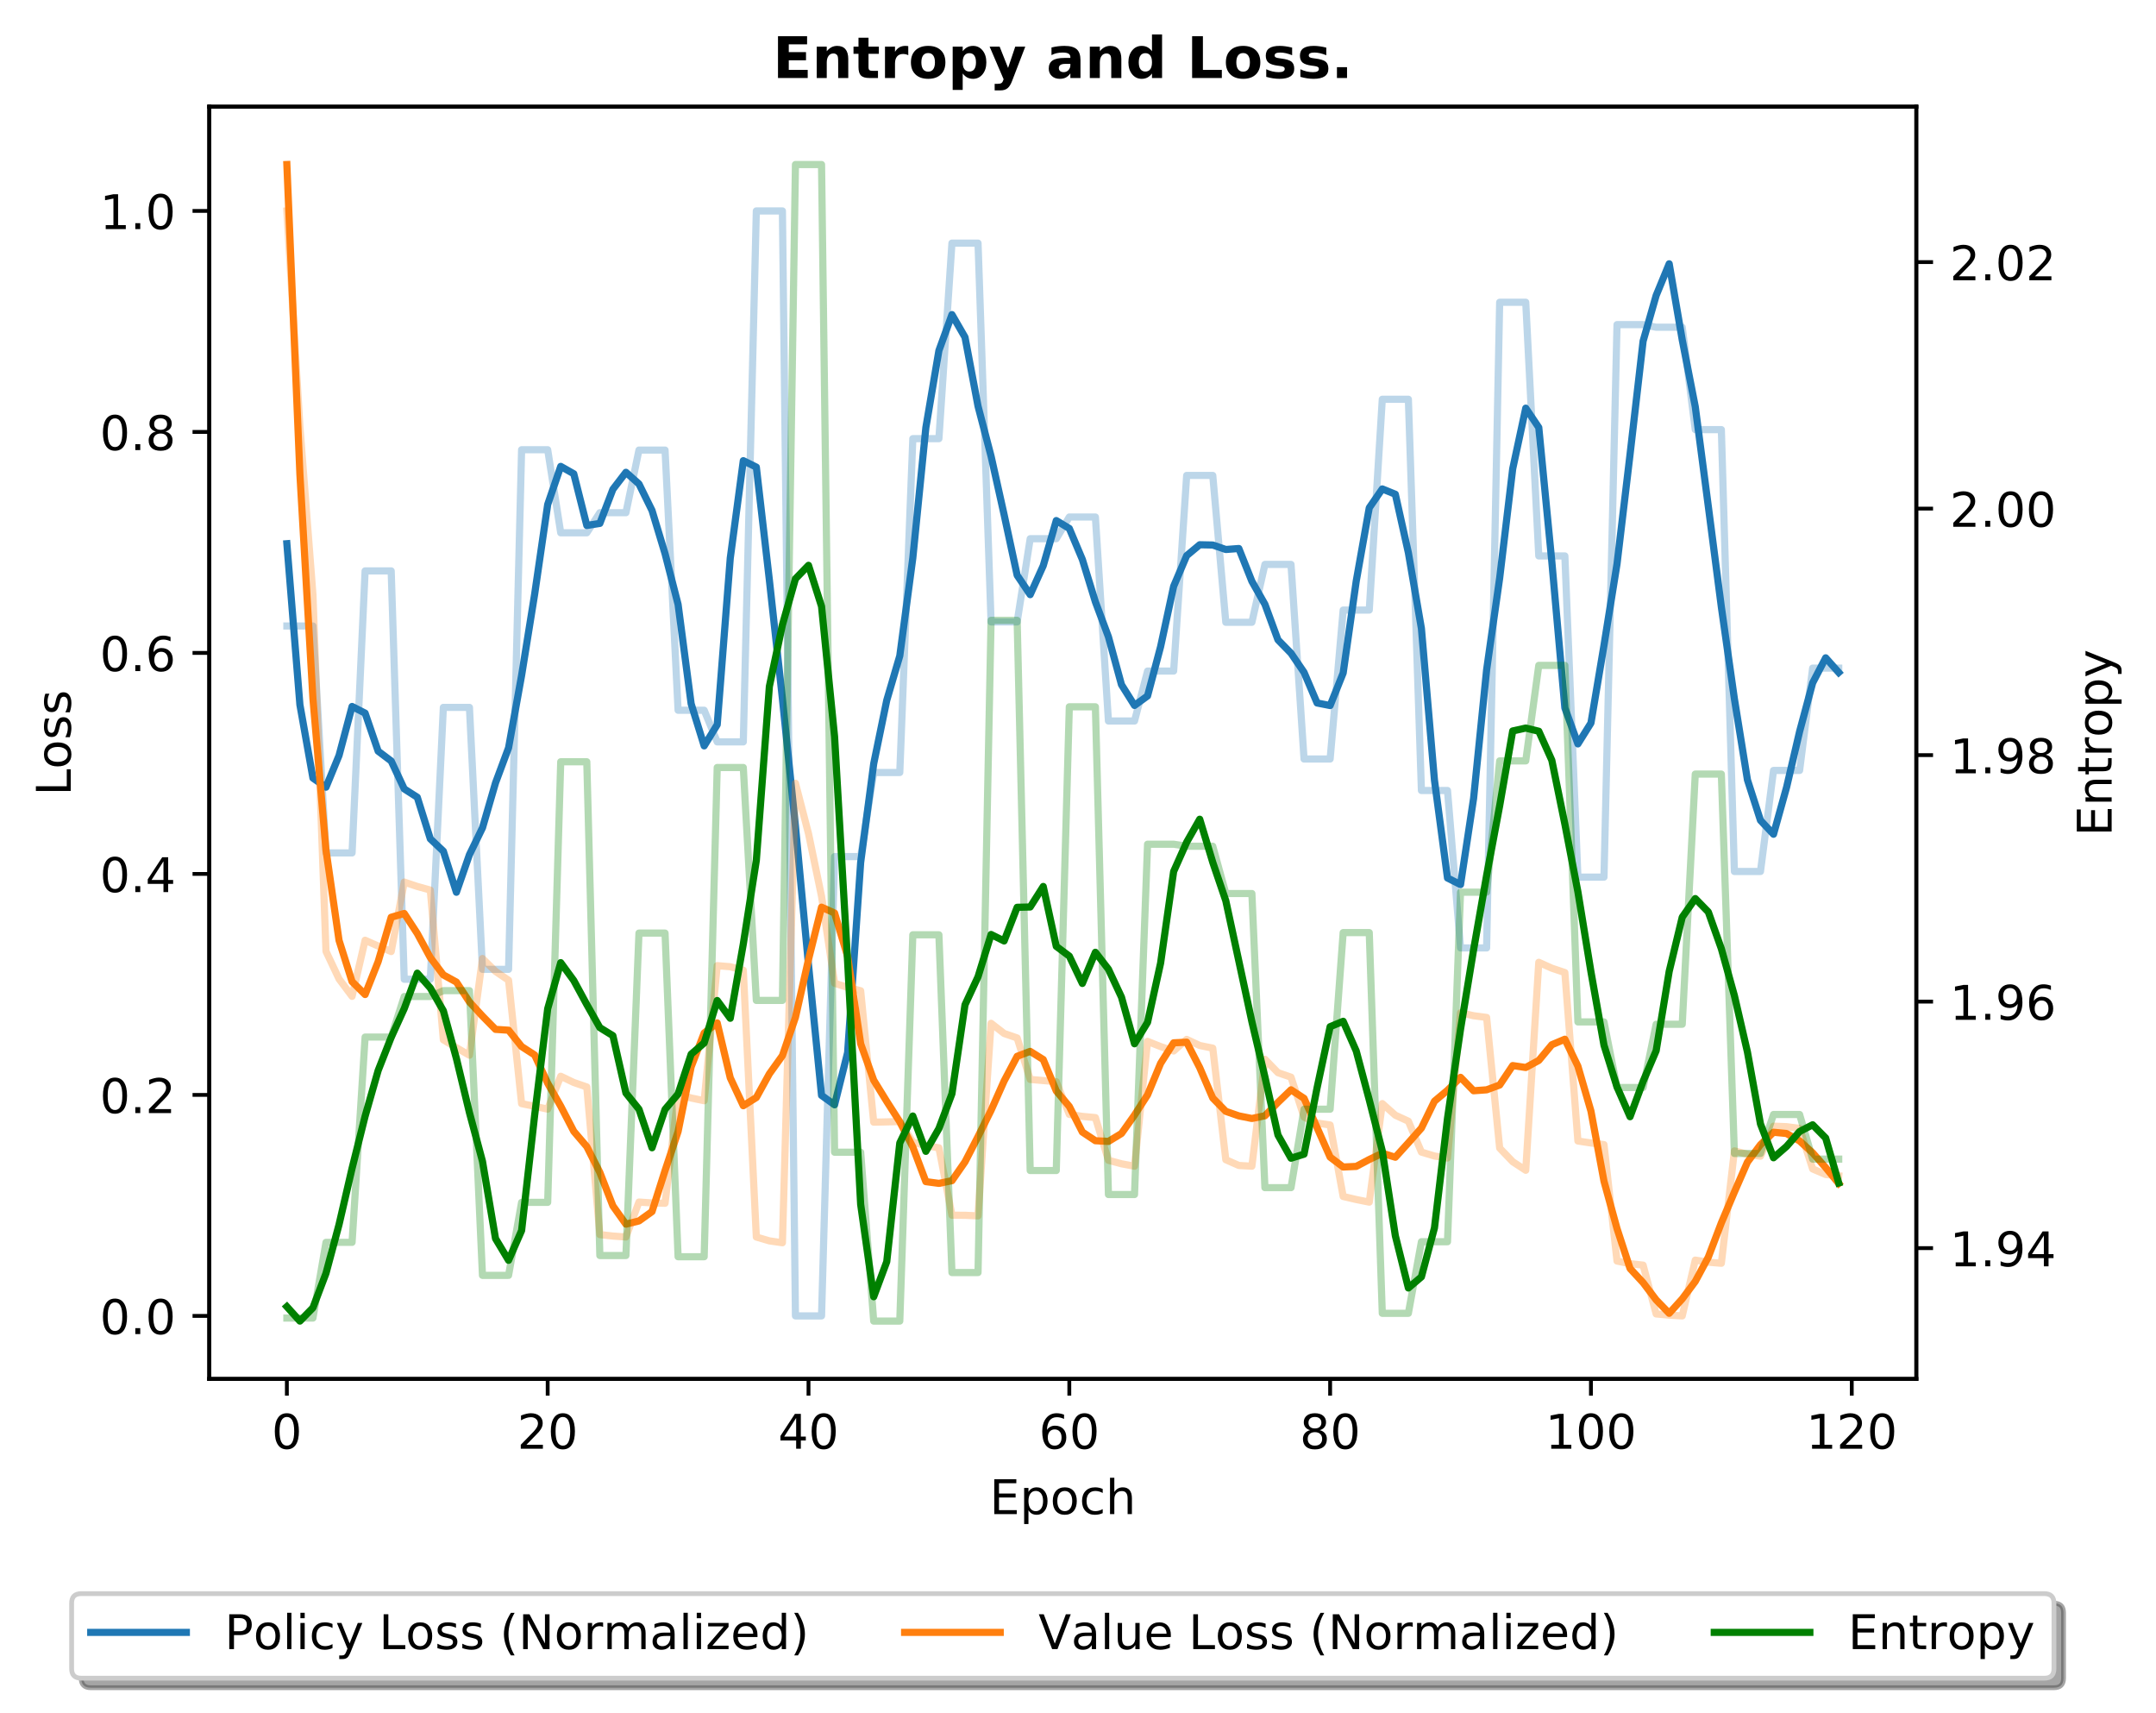 <?xml version="1.0" encoding="utf-8" standalone="no"?>
<!DOCTYPE svg PUBLIC "-//W3C//DTD SVG 1.1//EN"
  "http://www.w3.org/Graphics/SVG/1.1/DTD/svg11.dtd">
<!-- Created with matplotlib (https://matplotlib.org/) -->
<svg height="358.225pt" version="1.1" viewBox="0 0 451.045 358.225" width="451.045pt" xmlns="http://www.w3.org/2000/svg" xmlns:xlink="http://www.w3.org/1999/xlink">
 <defs>
  <style type="text/css">
*{stroke-linecap:butt;stroke-linejoin:round;}
  </style>
 </defs>
 <g id="figure_1">
  <g id="patch_1">
   <path d="M 0 358.225 
L 451.045 358.225 
L 451.045 0 
L 0 0 
z
" style="fill:#ffffff;"/>
  </g>
  <g id="axes_1">
   <g id="patch_2">
    <path d="M 43.781 288.43 
L 400.901 288.43 
L 400.901 22.318 
L 43.781 22.318 
z
" style="fill:#ffffff;"/>
   </g>
   <g id="matplotlib.axis_1">
    <g id="xtick_1">
     <g id="line2d_1">
      <defs>
       <path d="M 0 0 
L 0 3.5 
" id="m0cb244e953" style="stroke:#000000;stroke-width:0.8;"/>
      </defs>
      <g>
       <use style="stroke:#000000;stroke-width:0.8;" x="60.014" xlink:href="#m0cb244e953" y="288.43"/>
      </g>
     </g>
     <g id="text_1">
      <!-- 0 -->
      <defs>
       <path d="M 31.781 66.406 
Q 24.172 66.406 20.328 58.906 
Q 16.5 51.422 16.5 36.375 
Q 16.5 21.391 20.328 13.891 
Q 24.172 6.391 31.781 6.391 
Q 39.453 6.391 43.281 13.891 
Q 47.125 21.391 47.125 36.375 
Q 47.125 51.422 43.281 58.906 
Q 39.453 66.406 31.781 66.406 
z
M 31.781 74.219 
Q 44.047 74.219 50.516 64.516 
Q 56.984 54.828 56.984 36.375 
Q 56.984 17.969 50.516 8.266 
Q 44.047 -1.422 31.781 -1.422 
Q 19.531 -1.422 13.062 8.266 
Q 6.594 17.969 6.594 36.375 
Q 6.594 54.828 13.062 64.516 
Q 19.531 74.219 31.781 74.219 
z
" id="DejaVuSans-48"/>
      </defs>
      <g transform="translate(56.833 303.029)scale(0.1 -0.1)">
       <use xlink:href="#DejaVuSans-48"/>
      </g>
     </g>
    </g>
    <g id="xtick_2">
     <g id="line2d_2">
      <g>
       <use style="stroke:#000000;stroke-width:0.8;" x="114.578" xlink:href="#m0cb244e953" y="288.43"/>
      </g>
     </g>
     <g id="text_2">
      <!-- 20 -->
      <defs>
       <path d="M 19.188 8.297 
L 53.609 8.297 
L 53.609 0 
L 7.328 0 
L 7.328 8.297 
Q 12.938 14.109 22.625 23.891 
Q 32.328 33.688 34.812 36.531 
Q 39.547 41.844 41.422 45.531 
Q 43.312 49.219 43.312 52.781 
Q 43.312 58.594 39.234 62.25 
Q 35.156 65.922 28.609 65.922 
Q 23.969 65.922 18.812 64.312 
Q 13.672 62.703 7.812 59.422 
L 7.812 69.391 
Q 13.766 71.781 18.938 73 
Q 24.125 74.219 28.422 74.219 
Q 39.75 74.219 46.484 68.547 
Q 53.219 62.891 53.219 53.422 
Q 53.219 48.922 51.531 44.891 
Q 49.859 40.875 45.406 35.406 
Q 44.188 33.984 37.641 27.219 
Q 31.109 20.453 19.188 8.297 
z
" id="DejaVuSans-50"/>
      </defs>
      <g transform="translate(108.215 303.029)scale(0.1 -0.1)">
       <use xlink:href="#DejaVuSans-50"/>
       <use x="63.623" xlink:href="#DejaVuSans-48"/>
      </g>
     </g>
    </g>
    <g id="xtick_3">
     <g id="line2d_3">
      <g>
       <use style="stroke:#000000;stroke-width:0.8;" x="169.142" xlink:href="#m0cb244e953" y="288.43"/>
      </g>
     </g>
     <g id="text_3">
      <!-- 40 -->
      <defs>
       <path d="M 37.797 64.312 
L 12.891 25.391 
L 37.797 25.391 
z
M 35.203 72.906 
L 47.609 72.906 
L 47.609 25.391 
L 58.016 25.391 
L 58.016 17.188 
L 47.609 17.188 
L 47.609 0 
L 37.797 0 
L 37.797 17.188 
L 4.891 17.188 
L 4.891 26.703 
z
" id="DejaVuSans-52"/>
      </defs>
      <g transform="translate(162.779 303.029)scale(0.1 -0.1)">
       <use xlink:href="#DejaVuSans-52"/>
       <use x="63.623" xlink:href="#DejaVuSans-48"/>
      </g>
     </g>
    </g>
    <g id="xtick_4">
     <g id="line2d_4">
      <g>
       <use style="stroke:#000000;stroke-width:0.8;" x="223.705" xlink:href="#m0cb244e953" y="288.43"/>
      </g>
     </g>
     <g id="text_4">
      <!-- 60 -->
      <defs>
       <path d="M 33.016 40.375 
Q 26.375 40.375 22.484 35.828 
Q 18.609 31.297 18.609 23.391 
Q 18.609 15.531 22.484 10.953 
Q 26.375 6.391 33.016 6.391 
Q 39.656 6.391 43.531 10.953 
Q 47.406 15.531 47.406 23.391 
Q 47.406 31.297 43.531 35.828 
Q 39.656 40.375 33.016 40.375 
z
M 52.594 71.297 
L 52.594 62.312 
Q 48.875 64.062 45.094 64.984 
Q 41.312 65.922 37.594 65.922 
Q 27.828 65.922 22.672 59.328 
Q 17.531 52.734 16.797 39.406 
Q 19.672 43.656 24.016 45.922 
Q 28.375 48.188 33.594 48.188 
Q 44.578 48.188 50.953 41.516 
Q 57.328 34.859 57.328 23.391 
Q 57.328 12.156 50.688 5.359 
Q 44.047 -1.422 33.016 -1.422 
Q 20.359 -1.422 13.672 8.266 
Q 6.984 17.969 6.984 36.375 
Q 6.984 53.656 15.188 63.938 
Q 23.391 74.219 37.203 74.219 
Q 40.922 74.219 44.703 73.484 
Q 48.484 72.75 52.594 71.297 
z
" id="DejaVuSans-54"/>
      </defs>
      <g transform="translate(217.343 303.029)scale(0.1 -0.1)">
       <use xlink:href="#DejaVuSans-54"/>
       <use x="63.623" xlink:href="#DejaVuSans-48"/>
      </g>
     </g>
    </g>
    <g id="xtick_5">
     <g id="line2d_5">
      <g>
       <use style="stroke:#000000;stroke-width:0.8;" x="278.269" xlink:href="#m0cb244e953" y="288.43"/>
      </g>
     </g>
     <g id="text_5">
      <!-- 80 -->
      <defs>
       <path d="M 31.781 34.625 
Q 24.75 34.625 20.719 30.859 
Q 16.703 27.094 16.703 20.516 
Q 16.703 13.922 20.719 10.156 
Q 24.75 6.391 31.781 6.391 
Q 38.812 6.391 42.859 10.172 
Q 46.922 13.969 46.922 20.516 
Q 46.922 27.094 42.891 30.859 
Q 38.875 34.625 31.781 34.625 
z
M 21.922 38.812 
Q 15.578 40.375 12.031 44.719 
Q 8.5 49.078 8.5 55.328 
Q 8.5 64.062 14.719 69.141 
Q 20.953 74.219 31.781 74.219 
Q 42.672 74.219 48.875 69.141 
Q 55.078 64.062 55.078 55.328 
Q 55.078 49.078 51.531 44.719 
Q 48 40.375 41.703 38.812 
Q 48.828 37.156 52.797 32.312 
Q 56.781 27.484 56.781 20.516 
Q 56.781 9.906 50.312 4.234 
Q 43.844 -1.422 31.781 -1.422 
Q 19.734 -1.422 13.25 4.234 
Q 6.781 9.906 6.781 20.516 
Q 6.781 27.484 10.781 32.312 
Q 14.797 37.156 21.922 38.812 
z
M 18.312 54.391 
Q 18.312 48.734 21.844 45.562 
Q 25.391 42.391 31.781 42.391 
Q 38.141 42.391 41.719 45.562 
Q 45.312 48.734 45.312 54.391 
Q 45.312 60.062 41.719 63.234 
Q 38.141 66.406 31.781 66.406 
Q 25.391 66.406 21.844 63.234 
Q 18.312 60.062 18.312 54.391 
z
" id="DejaVuSans-56"/>
      </defs>
      <g transform="translate(271.907 303.029)scale(0.1 -0.1)">
       <use xlink:href="#DejaVuSans-56"/>
       <use x="63.623" xlink:href="#DejaVuSans-48"/>
      </g>
     </g>
    </g>
    <g id="xtick_6">
     <g id="line2d_6">
      <g>
       <use style="stroke:#000000;stroke-width:0.8;" x="332.833" xlink:href="#m0cb244e953" y="288.43"/>
      </g>
     </g>
     <g id="text_6">
      <!-- 100 -->
      <defs>
       <path d="M 12.406 8.297 
L 28.516 8.297 
L 28.516 63.922 
L 10.984 60.406 
L 10.984 69.391 
L 28.422 72.906 
L 38.281 72.906 
L 38.281 8.297 
L 54.391 8.297 
L 54.391 0 
L 12.406 0 
z
" id="DejaVuSans-49"/>
      </defs>
      <g transform="translate(323.289 303.029)scale(0.1 -0.1)">
       <use xlink:href="#DejaVuSans-49"/>
       <use x="63.623" xlink:href="#DejaVuSans-48"/>
       <use x="127.246" xlink:href="#DejaVuSans-48"/>
      </g>
     </g>
    </g>
    <g id="xtick_7">
     <g id="line2d_7">
      <g>
       <use style="stroke:#000000;stroke-width:0.8;" x="387.397" xlink:href="#m0cb244e953" y="288.43"/>
      </g>
     </g>
     <g id="text_7">
      <!-- 120 -->
      <g transform="translate(377.853 303.029)scale(0.1 -0.1)">
       <use xlink:href="#DejaVuSans-49"/>
       <use x="63.623" xlink:href="#DejaVuSans-50"/>
       <use x="127.246" xlink:href="#DejaVuSans-48"/>
      </g>
     </g>
    </g>
    <g id="text_8">
     <!-- Epoch -->
     <defs>
      <path d="M 9.812 72.906 
L 55.906 72.906 
L 55.906 64.594 
L 19.672 64.594 
L 19.672 43.016 
L 54.391 43.016 
L 54.391 34.719 
L 19.672 34.719 
L 19.672 8.297 
L 56.781 8.297 
L 56.781 0 
L 9.812 0 
z
" id="DejaVuSans-69"/>
      <path d="M 18.109 8.203 
L 18.109 -20.797 
L 9.078 -20.797 
L 9.078 54.688 
L 18.109 54.688 
L 18.109 46.391 
Q 20.953 51.266 25.266 53.625 
Q 29.594 56 35.594 56 
Q 45.562 56 51.781 48.094 
Q 58.016 40.188 58.016 27.297 
Q 58.016 14.406 51.781 6.484 
Q 45.562 -1.422 35.594 -1.422 
Q 29.594 -1.422 25.266 0.953 
Q 20.953 3.328 18.109 8.203 
z
M 48.688 27.297 
Q 48.688 37.203 44.609 42.844 
Q 40.531 48.484 33.406 48.484 
Q 26.266 48.484 22.188 42.844 
Q 18.109 37.203 18.109 27.297 
Q 18.109 17.391 22.188 11.75 
Q 26.266 6.109 33.406 6.109 
Q 40.531 6.109 44.609 11.75 
Q 48.688 17.391 48.688 27.297 
z
" id="DejaVuSans-112"/>
      <path d="M 30.609 48.391 
Q 23.391 48.391 19.188 42.75 
Q 14.984 37.109 14.984 27.297 
Q 14.984 17.484 19.156 11.844 
Q 23.344 6.203 30.609 6.203 
Q 37.797 6.203 41.984 11.859 
Q 46.188 17.531 46.188 27.297 
Q 46.188 37.016 41.984 42.703 
Q 37.797 48.391 30.609 48.391 
z
M 30.609 56 
Q 42.328 56 49.016 48.375 
Q 55.719 40.766 55.719 27.297 
Q 55.719 13.875 49.016 6.219 
Q 42.328 -1.422 30.609 -1.422 
Q 18.844 -1.422 12.172 6.219 
Q 5.516 13.875 5.516 27.297 
Q 5.516 40.766 12.172 48.375 
Q 18.844 56 30.609 56 
z
" id="DejaVuSans-111"/>
      <path d="M 48.781 52.594 
L 48.781 44.188 
Q 44.969 46.297 41.141 47.344 
Q 37.312 48.391 33.406 48.391 
Q 24.656 48.391 19.812 42.844 
Q 14.984 37.312 14.984 27.297 
Q 14.984 17.281 19.812 11.734 
Q 24.656 6.203 33.406 6.203 
Q 37.312 6.203 41.141 7.25 
Q 44.969 8.297 48.781 10.406 
L 48.781 2.094 
Q 45.016 0.344 40.984 -0.531 
Q 36.969 -1.422 32.422 -1.422 
Q 20.062 -1.422 12.781 6.344 
Q 5.516 14.109 5.516 27.297 
Q 5.516 40.672 12.859 48.328 
Q 20.219 56 33.016 56 
Q 37.156 56 41.109 55.141 
Q 45.062 54.297 48.781 52.594 
z
" id="DejaVuSans-99"/>
      <path d="M 54.891 33.016 
L 54.891 0 
L 45.906 0 
L 45.906 32.719 
Q 45.906 40.484 42.875 44.328 
Q 39.844 48.188 33.797 48.188 
Q 26.516 48.188 22.312 43.547 
Q 18.109 38.922 18.109 30.906 
L 18.109 0 
L 9.078 0 
L 9.078 75.984 
L 18.109 75.984 
L 18.109 46.188 
Q 21.344 51.125 25.703 53.562 
Q 30.078 56 35.797 56 
Q 45.219 56 50.047 50.172 
Q 54.891 44.344 54.891 33.016 
z
" id="DejaVuSans-104"/>
     </defs>
     <g transform="translate(207.03 316.707)scale(0.1 -0.1)">
      <use xlink:href="#DejaVuSans-69"/>
      <use x="63.184" xlink:href="#DejaVuSans-112"/>
      <use x="126.66" xlink:href="#DejaVuSans-111"/>
      <use x="187.842" xlink:href="#DejaVuSans-99"/>
      <use x="242.822" xlink:href="#DejaVuSans-104"/>
     </g>
    </g>
   </g>
   <g id="matplotlib.axis_2">
    <g id="ytick_1">
     <g id="line2d_8">
      <defs>
       <path d="M 0 0 
L -3.5 0 
" id="mf4d4cafa8d" style="stroke:#000000;stroke-width:0.8;"/>
      </defs>
      <g>
       <use style="stroke:#000000;stroke-width:0.8;" x="43.781" xlink:href="#mf4d4cafa8d" y="275.25"/>
      </g>
     </g>
     <g id="text_9">
      <!-- 0.0 -->
      <defs>
       <path d="M 10.688 12.406 
L 21 12.406 
L 21 0 
L 10.688 0 
z
" id="DejaVuSans-46"/>
      </defs>
      <g transform="translate(20.878 279.049)scale(0.1 -0.1)">
       <use xlink:href="#DejaVuSans-48"/>
       <use x="63.623" xlink:href="#DejaVuSans-46"/>
       <use x="95.41" xlink:href="#DejaVuSans-48"/>
      </g>
     </g>
    </g>
    <g id="ytick_2">
     <g id="line2d_9">
      <g>
       <use style="stroke:#000000;stroke-width:0.8;" x="43.781" xlink:href="#mf4d4cafa8d" y="229.024"/>
      </g>
     </g>
     <g id="text_10">
      <!-- 0.2 -->
      <g transform="translate(20.878 232.823)scale(0.1 -0.1)">
       <use xlink:href="#DejaVuSans-48"/>
       <use x="63.623" xlink:href="#DejaVuSans-46"/>
       <use x="95.41" xlink:href="#DejaVuSans-50"/>
      </g>
     </g>
    </g>
    <g id="ytick_3">
     <g id="line2d_10">
      <g>
       <use style="stroke:#000000;stroke-width:0.8;" x="43.781" xlink:href="#mf4d4cafa8d" y="182.798"/>
      </g>
     </g>
     <g id="text_11">
      <!-- 0.4 -->
      <g transform="translate(20.878 186.597)scale(0.1 -0.1)">
       <use xlink:href="#DejaVuSans-48"/>
       <use x="63.623" xlink:href="#DejaVuSans-46"/>
       <use x="95.41" xlink:href="#DejaVuSans-52"/>
      </g>
     </g>
    </g>
    <g id="ytick_4">
     <g id="line2d_11">
      <g>
       <use style="stroke:#000000;stroke-width:0.8;" x="43.781" xlink:href="#mf4d4cafa8d" y="136.573"/>
      </g>
     </g>
     <g id="text_12">
      <!-- 0.6 -->
      <g transform="translate(20.878 140.372)scale(0.1 -0.1)">
       <use xlink:href="#DejaVuSans-48"/>
       <use x="63.623" xlink:href="#DejaVuSans-46"/>
       <use x="95.41" xlink:href="#DejaVuSans-54"/>
      </g>
     </g>
    </g>
    <g id="ytick_5">
     <g id="line2d_12">
      <g>
       <use style="stroke:#000000;stroke-width:0.8;" x="43.781" xlink:href="#mf4d4cafa8d" y="90.347"/>
      </g>
     </g>
     <g id="text_13">
      <!-- 0.8 -->
      <g transform="translate(20.878 94.146)scale(0.1 -0.1)">
       <use xlink:href="#DejaVuSans-48"/>
       <use x="63.623" xlink:href="#DejaVuSans-46"/>
       <use x="95.41" xlink:href="#DejaVuSans-56"/>
      </g>
     </g>
    </g>
    <g id="ytick_6">
     <g id="line2d_13">
      <g>
       <use style="stroke:#000000;stroke-width:0.8;" x="43.781" xlink:href="#mf4d4cafa8d" y="44.121"/>
      </g>
     </g>
     <g id="text_14">
      <!-- 1.0 -->
      <g transform="translate(20.878 47.92)scale(0.1 -0.1)">
       <use xlink:href="#DejaVuSans-49"/>
       <use x="63.623" xlink:href="#DejaVuSans-46"/>
       <use x="95.41" xlink:href="#DejaVuSans-48"/>
      </g>
     </g>
    </g>
    <g id="text_15">
     <!-- Loss -->
     <defs>
      <path d="M 9.812 72.906 
L 19.672 72.906 
L 19.672 8.297 
L 55.172 8.297 
L 55.172 0 
L 9.812 0 
z
" id="DejaVuSans-76"/>
      <path d="M 44.281 53.078 
L 44.281 44.578 
Q 40.484 46.531 36.375 47.5 
Q 32.281 48.484 27.875 48.484 
Q 21.188 48.484 17.844 46.438 
Q 14.5 44.391 14.5 40.281 
Q 14.5 37.156 16.891 35.375 
Q 19.281 33.594 26.516 31.984 
L 29.594 31.297 
Q 39.156 29.25 43.188 25.516 
Q 47.219 21.781 47.219 15.094 
Q 47.219 7.469 41.188 3.016 
Q 35.156 -1.422 24.609 -1.422 
Q 20.219 -1.422 15.453 -0.562 
Q 10.688 0.297 5.422 2 
L 5.422 11.281 
Q 10.406 8.688 15.234 7.391 
Q 20.062 6.109 24.812 6.109 
Q 31.156 6.109 34.562 8.281 
Q 37.984 10.453 37.984 14.406 
Q 37.984 18.062 35.516 20.016 
Q 33.062 21.969 24.703 23.781 
L 21.578 24.516 
Q 13.234 26.266 9.516 29.906 
Q 5.812 33.547 5.812 39.891 
Q 5.812 47.609 11.281 51.797 
Q 16.75 56 26.812 56 
Q 31.781 56 36.172 55.266 
Q 40.578 54.547 44.281 53.078 
z
" id="DejaVuSans-115"/>
     </defs>
     <g transform="translate(14.798 166.428)rotate(-90)scale(0.1 -0.1)">
      <use xlink:href="#DejaVuSans-76"/>
      <use x="55.697" xlink:href="#DejaVuSans-111"/>
      <use x="116.879" xlink:href="#DejaVuSans-115"/>
      <use x="168.979" xlink:href="#DejaVuSans-115"/>
     </g>
    </g>
   </g>
   <g id="line2d_14">
    <path clip-path="url(#pa1a6591cad)" d="M 60.014 130.936 
L 62.742 130.936 
L 65.47 130.936 
L 68.199 178.407 
L 70.927 178.407 
L 73.655 178.407 
L 76.383 119.418 
L 79.111 119.418 
L 81.839 119.418 
L 84.568 204.829 
L 87.296 204.829 
L 90.024 204.829 
L 92.752 147.965 
L 95.48 147.965 
L 98.209 147.965 
L 100.937 202.754 
L 103.665 202.754 
L 106.393 202.754 
L 109.121 94.072 
L 111.85 94.072 
L 114.578 94.072 
L 117.306 111.447 
L 120.034 111.447 
L 122.762 111.447 
L 125.491 107.24 
L 128.219 107.24 
L 130.947 107.24 
L 133.675 94.144 
L 136.403 94.144 
L 139.131 94.144 
L 141.86 148.563 
L 144.588 148.563 
L 147.316 148.563 
L 150.044 155.181 
L 152.772 155.181 
L 155.501 155.181 
L 158.229 44.121 
L 160.957 44.121 
L 163.685 44.121 
L 166.413 275.25 
L 169.142 275.25 
L 171.87 275.25 
L 174.598 179.174 
L 177.326 179.174 
L 180.054 179.174 
L 182.783 161.588 
L 185.511 161.588 
L 188.239 161.588 
L 190.967 91.755 
L 193.695 91.755 
L 196.423 91.755 
L 199.152 50.854 
L 201.88 50.854 
L 204.608 50.854 
L 207.336 130.084 
L 210.064 130.084 
L 212.793 130.084 
L 215.521 112.682 
L 218.249 112.682 
L 220.977 112.682 
L 223.705 108.144 
L 226.434 108.144 
L 229.162 108.144 
L 231.89 150.813 
L 234.618 150.813 
L 237.346 150.813 
L 240.074 140.366 
L 242.803 140.366 
L 245.531 140.366 
L 248.259 99.448 
L 250.987 99.448 
L 253.715 99.448 
L 256.444 130.165 
L 259.172 130.165 
L 261.9 130.165 
L 264.628 118.06 
L 267.356 118.06 
L 270.085 118.06 
L 272.813 158.764 
L 275.541 158.764 
L 278.269 158.764 
L 280.997 127.609 
L 283.726 127.609 
L 286.454 127.609 
L 289.182 83.512 
L 291.91 83.512 
L 294.638 83.512 
L 297.366 165.348 
L 300.095 165.348 
L 302.823 165.348 
L 305.551 198.281 
L 308.279 198.281 
L 311.007 198.281 
L 313.736 63.226 
L 316.464 63.226 
L 319.192 63.226 
L 321.92 116.286 
L 324.648 116.286 
L 327.377 116.286 
L 330.105 183.466 
L 332.833 183.466 
L 335.561 183.466 
L 338.289 67.902 
L 341.017 67.902 
L 343.746 67.902 
L 346.474 68.447 
L 349.202 68.447 
L 351.93 68.447 
L 354.658 89.866 
L 357.387 89.866 
L 360.115 89.866 
L 362.843 182.287 
L 365.571 182.287 
L 368.299 182.287 
L 371.028 161.158 
L 373.756 161.158 
L 376.484 161.158 
L 379.212 139.753 
L 381.94 139.753 
L 384.669 139.753 
" style="fill:none;stroke:#1f77b4;stroke-linecap:square;stroke-opacity:0.3;stroke-width:1.5;"/>
   </g>
   <g id="line2d_15">
    <path clip-path="url(#pa1a6591cad)" d="M 60.014 113.728 
L 62.742 147.413 
L 65.47 162.754 
L 68.199 164.658 
L 70.927 158.029 
L 73.655 147.775 
L 76.383 149.166 
L 79.111 157.121 
L 81.839 159.18 
L 84.568 165.017 
L 87.296 166.76 
L 90.024 175.463 
L 92.752 178.045 
L 95.48 186.635 
L 98.209 178.77 
L 100.937 173.157 
L 103.665 163.754 
L 106.393 156.422 
L 109.121 141.276 
L 111.85 124.293 
L 114.578 105.529 
L 117.306 97.555 
L 120.034 99.099 
L 122.762 109.915 
L 125.491 109.482 
L 128.219 102.349 
L 130.947 98.792 
L 133.675 101.225 
L 136.403 106.77 
L 139.131 115.811 
L 141.86 126.436 
L 144.588 147.201 
L 147.316 156.019 
L 150.044 151.582 
L 152.772 116.762 
L 155.501 96.362 
L 158.229 97.706 
L 160.957 121.336 
L 163.685 146.158 
L 166.413 172.863 
L 169.142 201.812 
L 171.87 229.126 
L 174.598 231.096 
L 177.326 220.164 
L 180.054 180.408 
L 182.783 159.743 
L 185.511 146.484 
L 188.239 137.186 
L 190.967 116.7 
L 193.695 89.431 
L 196.423 73.328 
L 199.152 65.806 
L 201.88 70.536 
L 204.608 84.966 
L 207.336 95.423 
L 210.064 107.661 
L 212.793 120.334 
L 215.521 124.384 
L 218.249 118.329 
L 220.977 108.888 
L 223.705 110.538 
L 226.434 117.024 
L 229.162 125.89 
L 231.89 133.205 
L 234.618 143.218 
L 237.346 147.558 
L 240.074 145.57 
L 242.803 135.261 
L 245.531 122.632 
L 248.259 116.222 
L 250.987 113.947 
L 253.715 114.003 
L 256.444 114.938 
L 259.172 114.731 
L 261.9 121.589 
L 264.628 126.403 
L 267.356 133.839 
L 270.085 136.63 
L 272.813 140.638 
L 275.541 147.043 
L 278.269 147.58 
L 280.997 140.769 
L 283.726 121.563 
L 286.454 106.219 
L 289.182 102.269 
L 291.91 103.379 
L 294.638 115.616 
L 297.366 131.448 
L 300.095 163.177 
L 302.823 183.655 
L 305.551 185.029 
L 308.279 167.019 
L 311.007 140.118 
L 313.736 120.92 
L 316.464 98.063 
L 319.192 85.376 
L 321.92 89.422 
L 324.648 117.481 
L 327.377 148.078 
L 330.105 155.604 
L 332.833 151.239 
L 335.561 134.975 
L 338.289 117.946 
L 341.017 95.018 
L 343.746 71.349 
L 346.474 61.806 
L 349.202 55.178 
L 351.93 71.096 
L 354.658 85.075 
L 357.387 105.918 
L 360.115 126.97 
L 362.843 146.174 
L 365.571 163.118 
L 368.299 171.599 
L 371.028 174.499 
L 373.756 164.695 
L 376.484 153.012 
L 379.212 142.847 
L 381.94 137.598 
L 384.669 140.662 
" style="fill:none;stroke:#1f77b4;stroke-linecap:square;stroke-width:1.5;"/>
   </g>
   <g id="line2d_16">
    <path clip-path="url(#pa1a6591cad)" d="M 60.014 44.121 
L 62.742 89.204 
L 65.47 124.414 
L 68.199 198.991 
L 70.927 204.767 
L 73.655 208.409 
L 76.383 196.672 
L 79.111 197.888 
L 81.839 199.035 
L 84.568 184.507 
L 87.296 185.419 
L 90.024 186.177 
L 92.752 217.494 
L 95.48 219.148 
L 98.209 220.719 
L 100.937 200.496 
L 103.665 203.185 
L 106.393 205.037 
L 109.121 230.847 
L 111.85 231.402 
L 114.578 232.001 
L 117.306 225.12 
L 120.034 226.426 
L 122.762 227.362 
L 125.491 258.242 
L 128.219 258.545 
L 130.947 258.741 
L 133.675 251.432 
L 136.403 251.621 
L 139.131 251.688 
L 141.86 228.855 
L 144.588 229.67 
L 147.316 230.24 
L 150.044 201.986 
L 152.772 202.211 
L 155.501 202.935 
L 158.229 258.75 
L 160.957 259.553 
L 163.685 259.948 
L 166.413 163.835 
L 169.142 174.364 
L 171.87 187.484 
L 174.598 205.668 
L 177.326 206.533 
L 180.054 207.24 
L 182.783 234.726 
L 185.511 234.666 
L 188.239 234.595 
L 190.967 238.89 
L 193.695 239.63 
L 196.423 240.09 
L 199.152 254.185 
L 201.88 254.202 
L 204.608 254.326 
L 207.336 214.048 
L 210.064 216.174 
L 212.793 217.111 
L 215.521 225.785 
L 218.249 226.019 
L 220.977 226.259 
L 223.705 233.097 
L 226.434 233.515 
L 229.162 233.77 
L 231.89 242.697 
L 234.618 243.429 
L 237.346 243.937 
L 240.074 217.827 
L 242.803 218.914 
L 245.531 219.835 
L 248.259 217.414 
L 250.987 218.685 
L 253.715 219.243 
L 256.444 242.581 
L 259.172 243.782 
L 261.9 243.935 
L 264.628 221.569 
L 267.356 224.372 
L 270.085 225.312 
L 272.813 233.669 
L 275.541 234.911 
L 278.269 235.316 
L 280.997 250.267 
L 283.726 250.904 
L 286.454 251.452 
L 289.182 230.842 
L 291.91 233.267 
L 294.638 234.522 
L 297.366 240.984 
L 300.095 241.804 
L 302.823 242.225 
L 305.551 211.847 
L 308.279 212.46 
L 311.007 212.819 
L 313.736 240.147 
L 316.464 242.998 
L 319.192 244.787 
L 321.92 201.289 
L 324.648 202.515 
L 327.377 203.429 
L 330.105 238.663 
L 332.833 239.078 
L 335.561 239.418 
L 338.289 263.775 
L 341.017 264.33 
L 343.746 264.63 
L 346.474 274.839 
L 349.202 275.089 
L 351.93 275.25 
L 354.658 263.58 
L 357.387 264.013 
L 360.115 264.241 
L 362.843 240.733 
L 365.571 241.437 
L 368.299 241.845 
L 371.028 235.561 
L 373.756 235.669 
L 376.484 236.023 
L 379.212 244.505 
L 381.94 245.678 
L 384.669 245.952 
" style="fill:none;stroke:#ff7f0e;stroke-linecap:square;stroke-opacity:0.3;stroke-width:1.5;"/>
   </g>
   <g id="line2d_17">
    <path clip-path="url(#pa1a6591cad)" d="M 60.014 34.414 
L 62.742 99.192 
L 65.47 146.15 
L 68.199 177.81 
L 70.927 196.695 
L 73.655 205.328 
L 76.383 208.027 
L 79.111 201.139 
L 81.839 191.862 
L 84.568 191.071 
L 87.296 195.258 
L 90.024 200.295 
L 92.752 203.922 
L 95.48 205.415 
L 98.209 209.576 
L 100.937 212.538 
L 103.665 215.313 
L 106.393 215.489 
L 109.121 218.907 
L 111.85 220.666 
L 114.578 226.575 
L 117.306 231.378 
L 120.034 236.639 
L 122.762 239.836 
L 125.491 245.235 
L 128.219 252.234 
L 130.947 256.06 
L 133.675 255.384 
L 136.403 253.431 
L 139.131 244.848 
L 141.86 236.681 
L 144.588 223.162 
L 147.316 216.073 
L 150.044 213.967 
L 152.772 225.447 
L 155.501 231.287 
L 158.229 229.573 
L 160.957 224.615 
L 163.685 220.81 
L 166.413 212.793 
L 169.142 200.705 
L 171.87 189.757 
L 174.598 190.982 
L 177.326 200.054 
L 180.054 218.319 
L 182.783 225.95 
L 185.511 230.383 
L 188.239 234.643 
L 190.967 239.926 
L 193.695 247.162 
L 196.423 247.53 
L 199.152 246.966 
L 201.88 243.031 
L 204.608 237.743 
L 207.336 232.248 
L 210.064 226.116 
L 212.793 220.947 
L 215.521 219.915 
L 218.249 221.621 
L 220.977 228.191 
L 223.705 231.436 
L 226.434 236.79 
L 229.162 238.605 
L 231.89 238.754 
L 234.618 237.095 
L 237.346 233.24 
L 240.074 229.019 
L 242.803 222.429 
L 245.531 218.128 
L 248.259 217.997 
L 250.987 223.322 
L 253.715 229.68 
L 256.444 232.461 
L 259.172 233.41 
L 261.9 233.957 
L 264.628 233.388 
L 267.356 230.59 
L 270.085 227.957 
L 272.813 229.743 
L 275.541 235.884 
L 278.269 242.037 
L 280.997 244.104 
L 283.726 243.978 
L 286.454 242.537 
L 289.182 241.231 
L 291.91 242.059 
L 294.638 239.046 
L 297.366 235.962 
L 300.095 230.343 
L 302.823 228.06 
L 305.551 225.348 
L 308.279 228.155 
L 311.007 227.959 
L 313.736 226.956 
L 316.464 222.889 
L 319.192 223.29 
L 321.92 221.815 
L 324.648 218.527 
L 327.377 217.376 
L 330.105 223.019 
L 332.833 232.405 
L 335.561 247.076 
L 338.289 256.988 
L 341.017 265.341 
L 343.746 268.291 
L 346.474 271.895 
L 349.202 274.71 
L 351.93 271.689 
L 354.658 268.037 
L 357.387 262.954 
L 360.115 255.785 
L 362.843 249.34 
L 365.571 243.082 
L 368.299 239.438 
L 371.028 236.834 
L 373.756 237.096 
L 376.484 238.651 
L 379.212 241.145 
L 381.94 244.227 
L 384.669 247.544 
" style="fill:none;stroke:#ff7f0e;stroke-linecap:square;stroke-width:1.5;"/>
   </g>
   <g id="line2d_18">
    <path clip-path="url(#pa1a6591cad)" d="M 60.014 273.316 
L 62.742 276.334 
L 65.47 273.537 
L 68.199 266.336 
L 70.927 256.142 
L 73.655 244.367 
L 76.383 233.473 
L 79.111 223.918 
L 81.839 216.978 
L 84.568 210.969 
L 87.296 203.558 
L 90.024 206.662 
L 92.752 211.424 
L 95.48 221.401 
L 98.209 232.728 
L 100.937 242.915 
L 103.665 259.073 
L 106.393 263.618 
L 109.121 257.396 
L 111.85 233.291 
L 114.578 210.999 
L 117.306 201.357 
L 120.034 205.088 
L 122.762 210.12 
L 125.491 214.951 
L 128.219 216.633 
L 130.947 228.631 
L 133.675 232.017 
L 136.403 240.077 
L 139.131 232.046 
L 141.86 228.828 
L 144.588 220.509 
L 147.316 218.152 
L 150.044 209.277 
L 152.772 212.994 
L 155.501 197.451 
L 158.229 179.947 
L 160.957 143.579 
L 163.685 130.703 
L 166.413 121.067 
L 169.142 118.25 
L 171.87 126.833 
L 174.598 154.111 
L 177.326 201.16 
L 180.054 251.913 
L 182.783 271.24 
L 185.511 263.908 
L 188.239 239.073 
L 190.967 233.442 
L 193.695 240.828 
L 196.423 236.061 
L 199.152 228.779 
L 201.88 210.186 
L 204.608 204.306 
L 207.336 195.466 
L 210.064 196.822 
L 212.793 189.779 
L 215.521 189.716 
L 218.249 185.426 
L 220.977 197.946 
L 223.705 199.994 
L 226.434 205.707 
L 229.162 199.191 
L 231.89 202.727 
L 234.618 208.574 
L 237.346 218.327 
L 240.074 213.841 
L 242.803 201.449 
L 245.531 182.287 
L 248.259 176.16 
L 250.987 171.358 
L 253.715 180.382 
L 256.444 188.413 
L 259.172 201.042 
L 261.9 213.71 
L 264.628 225.266 
L 267.356 237.414 
L 270.085 242.264 
L 272.813 241.42 
L 275.541 227.523 
L 278.269 214.754 
L 280.997 213.628 
L 283.726 219.826 
L 286.454 230.062 
L 289.182 240.759 
L 291.91 258.477 
L 294.638 269.41 
L 297.366 267.081 
L 300.095 256.842 
L 302.823 233.928 
L 305.551 215.278 
L 308.279 198.682 
L 311.007 183.109 
L 313.736 168.544 
L 316.464 152.892 
L 319.192 152.291 
L 321.92 152.948 
L 324.648 159.02 
L 327.377 172.378 
L 330.105 186.546 
L 332.833 203.266 
L 335.561 218.63 
L 338.289 227.361 
L 341.017 233.584 
L 343.746 226.189 
L 346.474 219.783 
L 349.202 203.18 
L 351.93 191.848 
L 354.658 187.955 
L 357.387 190.748 
L 360.115 198.449 
L 362.843 208.252 
L 365.571 220.047 
L 368.299 235.099 
L 371.028 242.174 
L 373.756 239.8 
L 376.484 236.68 
L 379.212 235.274 
L 381.94 238.04 
L 384.669 247.439 
" style="fill:none;stroke:#008000;stroke-linecap:square;stroke-width:1.5;"/>
   </g>
   <g id="patch_3">
    <path d="M 43.781 288.43 
L 43.781 22.318 
" style="fill:none;stroke:#000000;stroke-linecap:square;stroke-linejoin:miter;stroke-width:0.8;"/>
   </g>
   <g id="patch_4">
    <path d="M 400.901 288.43 
L 400.901 22.318 
" style="fill:none;stroke:#000000;stroke-linecap:square;stroke-linejoin:miter;stroke-width:0.8;"/>
   </g>
   <g id="patch_5">
    <path d="M 43.781 288.43 
L 400.901 288.43 
" style="fill:none;stroke:#000000;stroke-linecap:square;stroke-linejoin:miter;stroke-width:0.8;"/>
   </g>
   <g id="patch_6">
    <path d="M 43.781 22.318 
L 400.901 22.318 
" style="fill:none;stroke:#000000;stroke-linecap:square;stroke-linejoin:miter;stroke-width:0.8;"/>
   </g>
   <g id="text_16">
    <!-- Entropy and Loss. -->
    <defs>
     <path d="M 9.188 72.906 
L 59.906 72.906 
L 59.906 58.688 
L 27.984 58.688 
L 27.984 45.125 
L 58.016 45.125 
L 58.016 30.906 
L 27.984 30.906 
L 27.984 14.203 
L 60.984 14.203 
L 60.984 0 
L 9.188 0 
z
" id="DejaVuSans-Bold-69"/>
     <path d="M 63.375 33.297 
L 63.375 0 
L 45.797 0 
L 45.797 5.422 
L 45.797 25.484 
Q 45.797 32.562 45.484 35.25 
Q 45.172 37.938 44.391 39.203 
Q 43.359 40.922 41.594 41.875 
Q 39.844 42.828 37.594 42.828 
Q 32.125 42.828 29 38.594 
Q 25.875 34.375 25.875 26.906 
L 25.875 0 
L 8.406 0 
L 8.406 54.688 
L 25.875 54.688 
L 25.875 46.688 
Q 29.828 51.469 34.266 53.734 
Q 38.719 56 44.094 56 
Q 53.562 56 58.469 50.188 
Q 63.375 44.391 63.375 33.297 
z
" id="DejaVuSans-Bold-110"/>
     <path d="M 27.484 70.219 
L 27.484 54.688 
L 45.516 54.688 
L 45.516 42.188 
L 27.484 42.188 
L 27.484 19 
Q 27.484 15.188 29 13.844 
Q 30.516 12.5 35.016 12.5 
L 44 12.5 
L 44 0 
L 29 0 
Q 18.656 0 14.328 4.312 
Q 10.016 8.641 10.016 19 
L 10.016 42.188 
L 1.312 42.188 
L 1.312 54.688 
L 10.016 54.688 
L 10.016 70.219 
z
" id="DejaVuSans-Bold-116"/>
     <path d="M 49.031 39.797 
Q 46.734 40.875 44.453 41.375 
Q 42.188 41.891 39.891 41.891 
Q 33.156 41.891 29.516 37.562 
Q 25.875 33.25 25.875 25.203 
L 25.875 0 
L 8.406 0 
L 8.406 54.688 
L 25.875 54.688 
L 25.875 45.703 
Q 29.25 51.078 33.609 53.531 
Q 37.984 56 44.094 56 
Q 44.969 56 45.984 55.922 
Q 47.016 55.859 48.969 55.609 
z
" id="DejaVuSans-Bold-114"/>
     <path d="M 34.422 43.5 
Q 28.609 43.5 25.562 39.328 
Q 22.516 35.156 22.516 27.297 
Q 22.516 19.438 25.562 15.25 
Q 28.609 11.078 34.422 11.078 
Q 40.141 11.078 43.156 15.25 
Q 46.188 19.438 46.188 27.297 
Q 46.188 35.156 43.156 39.328 
Q 40.141 43.5 34.422 43.5 
z
M 34.422 56 
Q 48.531 56 56.469 48.375 
Q 64.406 40.766 64.406 27.297 
Q 64.406 13.812 56.469 6.188 
Q 48.531 -1.422 34.422 -1.422 
Q 20.266 -1.422 12.281 6.188 
Q 4.297 13.812 4.297 27.297 
Q 4.297 40.766 12.281 48.375 
Q 20.266 56 34.422 56 
z
" id="DejaVuSans-Bold-111"/>
     <path d="M 25.875 7.906 
L 25.875 -20.797 
L 8.406 -20.797 
L 8.406 54.688 
L 25.875 54.688 
L 25.875 46.688 
Q 29.5 51.469 33.891 53.734 
Q 38.281 56 44 56 
Q 54.109 56 60.594 47.969 
Q 67.094 39.938 67.094 27.297 
Q 67.094 14.656 60.594 6.609 
Q 54.109 -1.422 44 -1.422 
Q 38.281 -1.422 33.891 0.844 
Q 29.5 3.125 25.875 7.906 
z
M 37.5 43.312 
Q 31.891 43.312 28.875 39.188 
Q 25.875 35.062 25.875 27.297 
Q 25.875 19.531 28.875 15.406 
Q 31.891 11.281 37.5 11.281 
Q 43.109 11.281 46.062 15.375 
Q 49.031 19.484 49.031 27.297 
Q 49.031 35.109 46.062 39.203 
Q 43.109 43.312 37.5 43.312 
z
" id="DejaVuSans-Bold-112"/>
     <path d="M 1.219 54.688 
L 18.703 54.688 
L 33.406 17.578 
L 45.906 54.688 
L 63.375 54.688 
L 40.375 -5.172 
Q 36.922 -14.312 32.297 -17.938 
Q 27.688 -21.578 20.125 -21.578 
L 10.016 -21.578 
L 10.016 -10.109 
L 15.484 -10.109 
Q 19.922 -10.109 21.938 -8.688 
Q 23.969 -7.281 25.094 -3.609 
L 25.594 -2.094 
z
" id="DejaVuSans-Bold-121"/>
     <path id="DejaVuSans-Bold-32"/>
     <path d="M 32.906 24.609 
Q 27.438 24.609 24.672 22.75 
Q 21.922 20.906 21.922 17.281 
Q 21.922 13.969 24.141 12.078 
Q 26.375 10.203 30.328 10.203 
Q 35.25 10.203 38.625 13.734 
Q 42 17.281 42 22.609 
L 42 24.609 
z
M 59.625 31.203 
L 59.625 0 
L 42 0 
L 42 8.109 
Q 38.484 3.125 34.078 0.844 
Q 29.688 -1.422 23.391 -1.422 
Q 14.891 -1.422 9.594 3.531 
Q 4.297 8.5 4.297 16.406 
Q 4.297 26.031 10.906 30.516 
Q 17.531 35.016 31.688 35.016 
L 42 35.016 
L 42 36.375 
Q 42 40.531 38.719 42.453 
Q 35.453 44.391 28.516 44.391 
Q 22.906 44.391 18.062 43.266 
Q 13.234 42.141 9.078 39.891 
L 9.078 53.219 
Q 14.703 54.594 20.359 55.297 
Q 26.031 56 31.688 56 
Q 46.484 56 53.047 50.172 
Q 59.625 44.344 59.625 31.203 
z
" id="DejaVuSans-Bold-97"/>
     <path d="M 45.609 46.688 
L 45.609 75.984 
L 63.188 75.984 
L 63.188 0 
L 45.609 0 
L 45.609 7.906 
Q 42 3.078 37.641 0.828 
Q 33.297 -1.422 27.594 -1.422 
Q 17.484 -1.422 10.984 6.609 
Q 4.5 14.656 4.5 27.297 
Q 4.5 39.938 10.984 47.969 
Q 17.484 56 27.594 56 
Q 33.25 56 37.625 53.734 
Q 42 51.469 45.609 46.688 
z
M 34.078 11.281 
Q 39.703 11.281 42.656 15.375 
Q 45.609 19.484 45.609 27.297 
Q 45.609 35.109 42.656 39.203 
Q 39.703 43.312 34.078 43.312 
Q 28.516 43.312 25.562 39.203 
Q 22.609 35.109 22.609 27.297 
Q 22.609 19.484 25.562 15.375 
Q 28.516 11.281 34.078 11.281 
z
" id="DejaVuSans-Bold-100"/>
     <path d="M 9.188 72.906 
L 27.984 72.906 
L 27.984 14.203 
L 60.984 14.203 
L 60.984 0 
L 9.188 0 
z
" id="DejaVuSans-Bold-76"/>
     <path d="M 51.125 52.984 
L 51.125 39.703 
Q 45.516 42.047 40.281 43.219 
Q 35.062 44.391 30.422 44.391 
Q 25.438 44.391 23.016 43.141 
Q 20.609 41.891 20.609 39.312 
Q 20.609 37.203 22.438 36.078 
Q 24.266 34.969 29 34.422 
L 32.078 33.984 
Q 45.516 32.281 50.141 28.375 
Q 54.781 24.469 54.781 16.109 
Q 54.781 7.375 48.328 2.969 
Q 41.891 -1.422 29.109 -1.422 
Q 23.688 -1.422 17.891 -0.562 
Q 12.109 0.297 6 2 
L 6 15.281 
Q 11.234 12.75 16.719 11.469 
Q 22.219 10.203 27.875 10.203 
Q 33.016 10.203 35.594 11.609 
Q 38.188 13.031 38.188 15.828 
Q 38.188 18.172 36.406 19.312 
Q 34.625 20.453 29.297 21.094 
L 26.219 21.484 
Q 14.547 22.953 9.859 26.906 
Q 5.172 30.859 5.172 38.922 
Q 5.172 47.609 11.125 51.797 
Q 17.094 56 29.391 56 
Q 34.234 56 39.547 55.266 
Q 44.875 54.547 51.125 52.984 
z
" id="DejaVuSans-Bold-115"/>
     <path d="M 10.203 18.891 
L 27.781 18.891 
L 27.781 0 
L 10.203 0 
z
" id="DejaVuSans-Bold-46"/>
    </defs>
    <g transform="translate(161.658 16.318)scale(0.12 -0.12)">
     <use xlink:href="#DejaVuSans-Bold-69"/>
     <use x="68.311" xlink:href="#DejaVuSans-Bold-110"/>
     <use x="139.502" xlink:href="#DejaVuSans-Bold-116"/>
     <use x="187.305" xlink:href="#DejaVuSans-Bold-114"/>
     <use x="236.621" xlink:href="#DejaVuSans-Bold-111"/>
     <use x="305.322" xlink:href="#DejaVuSans-Bold-112"/>
     <use x="376.904" xlink:href="#DejaVuSans-Bold-121"/>
     <use x="442.09" xlink:href="#DejaVuSans-Bold-32"/>
     <use x="476.904" xlink:href="#DejaVuSans-Bold-97"/>
     <use x="544.385" xlink:href="#DejaVuSans-Bold-110"/>
     <use x="615.576" xlink:href="#DejaVuSans-Bold-100"/>
     <use x="687.158" xlink:href="#DejaVuSans-Bold-32"/>
     <use x="721.973" xlink:href="#DejaVuSans-Bold-76"/>
     <use x="785.693" xlink:href="#DejaVuSans-Bold-111"/>
     <use x="854.395" xlink:href="#DejaVuSans-Bold-115"/>
     <use x="913.916" xlink:href="#DejaVuSans-Bold-115"/>
     <use x="973.438" xlink:href="#DejaVuSans-Bold-46"/>
    </g>
   </g>
   <g id="legend_1">
    <g id="patch_7">
     <path d="M 18.983 353.025 
L 429.7 353.025 
Q 431.7 353.025 431.7 351.025 
L 431.7 337.347 
Q 431.7 335.347 429.7 335.347 
L 18.983 335.347 
Q 16.983 335.347 16.983 337.347 
L 16.983 351.025 
Q 16.983 353.025 18.983 353.025 
z
" style="fill:#4c4c4c;opacity:0.5;stroke:#4c4c4c;stroke-linejoin:miter;"/>
    </g>
    <g id="patch_8">
     <path d="M 16.983 351.025 
L 427.7 351.025 
Q 429.7 351.025 429.7 349.025 
L 429.7 335.347 
Q 429.7 333.347 427.7 333.347 
L 16.983 333.347 
Q 14.983 333.347 14.983 335.347 
L 14.983 349.025 
Q 14.983 351.025 16.983 351.025 
z
" style="fill:#ffffff;stroke:#cccccc;stroke-linejoin:miter;"/>
    </g>
    <g id="line2d_19">
     <path d="M 18.983 341.445 
L 38.983 341.445 
" style="fill:none;stroke:#1f77b4;stroke-linecap:square;stroke-width:1.5;"/>
    </g>
    <g id="line2d_20"/>
    <g id="text_17">
     <!-- Policy Loss (Normalized) -->
     <defs>
      <path d="M 19.672 64.797 
L 19.672 37.406 
L 32.078 37.406 
Q 38.969 37.406 42.719 40.969 
Q 46.484 44.531 46.484 51.125 
Q 46.484 57.672 42.719 61.234 
Q 38.969 64.797 32.078 64.797 
z
M 9.812 72.906 
L 32.078 72.906 
Q 44.344 72.906 50.609 67.359 
Q 56.891 61.812 56.891 51.125 
Q 56.891 40.328 50.609 34.812 
Q 44.344 29.297 32.078 29.297 
L 19.672 29.297 
L 19.672 0 
L 9.812 0 
z
" id="DejaVuSans-80"/>
      <path d="M 9.422 75.984 
L 18.406 75.984 
L 18.406 0 
L 9.422 0 
z
" id="DejaVuSans-108"/>
      <path d="M 9.422 54.688 
L 18.406 54.688 
L 18.406 0 
L 9.422 0 
z
M 9.422 75.984 
L 18.406 75.984 
L 18.406 64.594 
L 9.422 64.594 
z
" id="DejaVuSans-105"/>
      <path d="M 32.172 -5.078 
Q 28.375 -14.844 24.75 -17.812 
Q 21.141 -20.797 15.094 -20.797 
L 7.906 -20.797 
L 7.906 -13.281 
L 13.188 -13.281 
Q 16.891 -13.281 18.938 -11.516 
Q 21 -9.766 23.484 -3.219 
L 25.094 0.875 
L 2.984 54.688 
L 12.5 54.688 
L 29.594 11.922 
L 46.688 54.688 
L 56.203 54.688 
z
" id="DejaVuSans-121"/>
      <path id="DejaVuSans-32"/>
      <path d="M 31 75.875 
Q 24.469 64.656 21.281 53.656 
Q 18.109 42.672 18.109 31.391 
Q 18.109 20.125 21.312 9.062 
Q 24.516 -2 31 -13.188 
L 23.188 -13.188 
Q 15.875 -1.703 12.234 9.375 
Q 8.594 20.453 8.594 31.391 
Q 8.594 42.281 12.203 53.312 
Q 15.828 64.359 23.188 75.875 
z
" id="DejaVuSans-40"/>
      <path d="M 9.812 72.906 
L 23.094 72.906 
L 55.422 11.922 
L 55.422 72.906 
L 64.984 72.906 
L 64.984 0 
L 51.703 0 
L 19.391 60.984 
L 19.391 0 
L 9.812 0 
z
" id="DejaVuSans-78"/>
      <path d="M 41.109 46.297 
Q 39.594 47.172 37.812 47.578 
Q 36.031 48 33.891 48 
Q 26.266 48 22.188 43.047 
Q 18.109 38.094 18.109 28.812 
L 18.109 0 
L 9.078 0 
L 9.078 54.688 
L 18.109 54.688 
L 18.109 46.188 
Q 20.953 51.172 25.484 53.578 
Q 30.031 56 36.531 56 
Q 37.453 56 38.578 55.875 
Q 39.703 55.766 41.062 55.516 
z
" id="DejaVuSans-114"/>
      <path d="M 52 44.188 
Q 55.375 50.25 60.062 53.125 
Q 64.75 56 71.094 56 
Q 79.641 56 84.281 50.016 
Q 88.922 44.047 88.922 33.016 
L 88.922 0 
L 79.891 0 
L 79.891 32.719 
Q 79.891 40.578 77.094 44.375 
Q 74.312 48.188 68.609 48.188 
Q 61.625 48.188 57.562 43.547 
Q 53.516 38.922 53.516 30.906 
L 53.516 0 
L 44.484 0 
L 44.484 32.719 
Q 44.484 40.625 41.703 44.406 
Q 38.922 48.188 33.109 48.188 
Q 26.219 48.188 22.156 43.531 
Q 18.109 38.875 18.109 30.906 
L 18.109 0 
L 9.078 0 
L 9.078 54.688 
L 18.109 54.688 
L 18.109 46.188 
Q 21.188 51.219 25.484 53.609 
Q 29.781 56 35.688 56 
Q 41.656 56 45.828 52.969 
Q 50 49.953 52 44.188 
z
" id="DejaVuSans-109"/>
      <path d="M 34.281 27.484 
Q 23.391 27.484 19.188 25 
Q 14.984 22.516 14.984 16.5 
Q 14.984 11.719 18.141 8.906 
Q 21.297 6.109 26.703 6.109 
Q 34.188 6.109 38.703 11.406 
Q 43.219 16.703 43.219 25.484 
L 43.219 27.484 
z
M 52.203 31.203 
L 52.203 0 
L 43.219 0 
L 43.219 8.297 
Q 40.141 3.328 35.547 0.953 
Q 30.953 -1.422 24.312 -1.422 
Q 15.922 -1.422 10.953 3.297 
Q 6 8.016 6 15.922 
Q 6 25.141 12.172 29.828 
Q 18.359 34.516 30.609 34.516 
L 43.219 34.516 
L 43.219 35.406 
Q 43.219 41.609 39.141 45 
Q 35.062 48.391 27.688 48.391 
Q 23 48.391 18.547 47.266 
Q 14.109 46.141 10.016 43.891 
L 10.016 52.203 
Q 14.938 54.109 19.578 55.047 
Q 24.219 56 28.609 56 
Q 40.484 56 46.344 49.844 
Q 52.203 43.703 52.203 31.203 
z
" id="DejaVuSans-97"/>
      <path d="M 5.516 54.688 
L 48.188 54.688 
L 48.188 46.484 
L 14.406 7.172 
L 48.188 7.172 
L 48.188 0 
L 4.297 0 
L 4.297 8.203 
L 38.094 47.516 
L 5.516 47.516 
z
" id="DejaVuSans-122"/>
      <path d="M 56.203 29.594 
L 56.203 25.203 
L 14.891 25.203 
Q 15.484 15.922 20.484 11.062 
Q 25.484 6.203 34.422 6.203 
Q 39.594 6.203 44.453 7.469 
Q 49.312 8.734 54.109 11.281 
L 54.109 2.781 
Q 49.266 0.734 44.188 -0.344 
Q 39.109 -1.422 33.891 -1.422 
Q 20.797 -1.422 13.156 6.188 
Q 5.516 13.812 5.516 26.812 
Q 5.516 40.234 12.766 48.109 
Q 20.016 56 32.328 56 
Q 43.359 56 49.781 48.891 
Q 56.203 41.797 56.203 29.594 
z
M 47.219 32.234 
Q 47.125 39.594 43.094 43.984 
Q 39.062 48.391 32.422 48.391 
Q 24.906 48.391 20.391 44.141 
Q 15.875 39.891 15.188 32.172 
z
" id="DejaVuSans-101"/>
      <path d="M 45.406 46.391 
L 45.406 75.984 
L 54.391 75.984 
L 54.391 0 
L 45.406 0 
L 45.406 8.203 
Q 42.578 3.328 38.25 0.953 
Q 33.938 -1.422 27.875 -1.422 
Q 17.969 -1.422 11.734 6.484 
Q 5.516 14.406 5.516 27.297 
Q 5.516 40.188 11.734 48.094 
Q 17.969 56 27.875 56 
Q 33.938 56 38.25 53.625 
Q 42.578 51.266 45.406 46.391 
z
M 14.797 27.297 
Q 14.797 17.391 18.875 11.75 
Q 22.953 6.109 30.078 6.109 
Q 37.203 6.109 41.297 11.75 
Q 45.406 17.391 45.406 27.297 
Q 45.406 37.203 41.297 42.844 
Q 37.203 48.484 30.078 48.484 
Q 22.953 48.484 18.875 42.844 
Q 14.797 37.203 14.797 27.297 
z
" id="DejaVuSans-100"/>
      <path d="M 8.016 75.875 
L 15.828 75.875 
Q 23.141 64.359 26.781 53.312 
Q 30.422 42.281 30.422 31.391 
Q 30.422 20.453 26.781 9.375 
Q 23.141 -1.703 15.828 -13.188 
L 8.016 -13.188 
Q 14.5 -2 17.703 9.062 
Q 20.906 20.125 20.906 31.391 
Q 20.906 42.672 17.703 53.656 
Q 14.5 64.656 8.016 75.875 
z
" id="DejaVuSans-41"/>
     </defs>
     <g transform="translate(46.983 344.945)scale(0.1 -0.1)">
      <use xlink:href="#DejaVuSans-80"/>
      <use x="60.256" xlink:href="#DejaVuSans-111"/>
      <use x="121.438" xlink:href="#DejaVuSans-108"/>
      <use x="149.221" xlink:href="#DejaVuSans-105"/>
      <use x="177.004" xlink:href="#DejaVuSans-99"/>
      <use x="231.984" xlink:href="#DejaVuSans-121"/>
      <use x="291.164" xlink:href="#DejaVuSans-32"/>
      <use x="322.951" xlink:href="#DejaVuSans-76"/>
      <use x="378.648" xlink:href="#DejaVuSans-111"/>
      <use x="439.83" xlink:href="#DejaVuSans-115"/>
      <use x="491.93" xlink:href="#DejaVuSans-115"/>
      <use x="544.029" xlink:href="#DejaVuSans-32"/>
      <use x="575.816" xlink:href="#DejaVuSans-40"/>
      <use x="614.83" xlink:href="#DejaVuSans-78"/>
      <use x="689.635" xlink:href="#DejaVuSans-111"/>
      <use x="750.816" xlink:href="#DejaVuSans-114"/>
      <use x="791.914" xlink:href="#DejaVuSans-109"/>
      <use x="889.326" xlink:href="#DejaVuSans-97"/>
      <use x="950.605" xlink:href="#DejaVuSans-108"/>
      <use x="978.389" xlink:href="#DejaVuSans-105"/>
      <use x="1006.172" xlink:href="#DejaVuSans-122"/>
      <use x="1058.662" xlink:href="#DejaVuSans-101"/>
      <use x="1120.186" xlink:href="#DejaVuSans-100"/>
      <use x="1183.662" xlink:href="#DejaVuSans-41"/>
     </g>
    </g>
    <g id="line2d_21">
     <path d="M 189.251 341.445 
L 209.251 341.445 
" style="fill:none;stroke:#ff7f0e;stroke-linecap:square;stroke-width:1.5;"/>
    </g>
    <g id="line2d_22"/>
    <g id="text_18">
     <!-- Value Loss (Normalized) -->
     <defs>
      <path d="M 28.609 0 
L 0.781 72.906 
L 11.078 72.906 
L 34.188 11.531 
L 57.328 72.906 
L 67.578 72.906 
L 39.797 0 
z
" id="DejaVuSans-86"/>
      <path d="M 8.5 21.578 
L 8.5 54.688 
L 17.484 54.688 
L 17.484 21.922 
Q 17.484 14.156 20.5 10.266 
Q 23.531 6.391 29.594 6.391 
Q 36.859 6.391 41.078 11.031 
Q 45.312 15.672 45.312 23.688 
L 45.312 54.688 
L 54.297 54.688 
L 54.297 0 
L 45.312 0 
L 45.312 8.406 
Q 42.047 3.422 37.719 1 
Q 33.406 -1.422 27.688 -1.422 
Q 18.266 -1.422 13.375 4.438 
Q 8.5 10.297 8.5 21.578 
z
M 31.109 56 
z
" id="DejaVuSans-117"/>
     </defs>
     <g transform="translate(217.251 344.945)scale(0.1 -0.1)">
      <use xlink:href="#DejaVuSans-86"/>
      <use x="68.299" xlink:href="#DejaVuSans-97"/>
      <use x="129.578" xlink:href="#DejaVuSans-108"/>
      <use x="157.361" xlink:href="#DejaVuSans-117"/>
      <use x="220.74" xlink:href="#DejaVuSans-101"/>
      <use x="282.264" xlink:href="#DejaVuSans-32"/>
      <use x="314.051" xlink:href="#DejaVuSans-76"/>
      <use x="369.748" xlink:href="#DejaVuSans-111"/>
      <use x="430.93" xlink:href="#DejaVuSans-115"/>
      <use x="483.029" xlink:href="#DejaVuSans-115"/>
      <use x="535.129" xlink:href="#DejaVuSans-32"/>
      <use x="566.916" xlink:href="#DejaVuSans-40"/>
      <use x="605.93" xlink:href="#DejaVuSans-78"/>
      <use x="680.734" xlink:href="#DejaVuSans-111"/>
      <use x="741.916" xlink:href="#DejaVuSans-114"/>
      <use x="783.014" xlink:href="#DejaVuSans-109"/>
      <use x="880.426" xlink:href="#DejaVuSans-97"/>
      <use x="941.705" xlink:href="#DejaVuSans-108"/>
      <use x="969.488" xlink:href="#DejaVuSans-105"/>
      <use x="997.271" xlink:href="#DejaVuSans-122"/>
      <use x="1049.762" xlink:href="#DejaVuSans-101"/>
      <use x="1111.285" xlink:href="#DejaVuSans-100"/>
      <use x="1174.762" xlink:href="#DejaVuSans-41"/>
     </g>
    </g>
    <g id="line2d_23">
     <path d="M 358.63 341.445 
L 378.63 341.445 
" style="fill:none;stroke:#008000;stroke-linecap:square;stroke-width:1.5;"/>
    </g>
    <g id="line2d_24"/>
    <g id="text_19">
     <!-- Entropy -->
     <defs>
      <path d="M 54.891 33.016 
L 54.891 0 
L 45.906 0 
L 45.906 32.719 
Q 45.906 40.484 42.875 44.328 
Q 39.844 48.188 33.797 48.188 
Q 26.516 48.188 22.312 43.547 
Q 18.109 38.922 18.109 30.906 
L 18.109 0 
L 9.078 0 
L 9.078 54.688 
L 18.109 54.688 
L 18.109 46.188 
Q 21.344 51.125 25.703 53.562 
Q 30.078 56 35.797 56 
Q 45.219 56 50.047 50.172 
Q 54.891 44.344 54.891 33.016 
z
" id="DejaVuSans-110"/>
      <path d="M 18.312 70.219 
L 18.312 54.688 
L 36.812 54.688 
L 36.812 47.703 
L 18.312 47.703 
L 18.312 18.016 
Q 18.312 11.328 20.141 9.422 
Q 21.969 7.516 27.594 7.516 
L 36.812 7.516 
L 36.812 0 
L 27.594 0 
Q 17.188 0 13.234 3.875 
Q 9.281 7.766 9.281 18.016 
L 9.281 47.703 
L 2.688 47.703 
L 2.688 54.688 
L 9.281 54.688 
L 9.281 70.219 
z
" id="DejaVuSans-116"/>
     </defs>
     <g transform="translate(386.63 344.945)scale(0.1 -0.1)">
      <use xlink:href="#DejaVuSans-69"/>
      <use x="63.184" xlink:href="#DejaVuSans-110"/>
      <use x="126.562" xlink:href="#DejaVuSans-116"/>
      <use x="165.771" xlink:href="#DejaVuSans-114"/>
      <use x="206.854" xlink:href="#DejaVuSans-111"/>
      <use x="268.035" xlink:href="#DejaVuSans-112"/>
      <use x="331.512" xlink:href="#DejaVuSans-121"/>
     </g>
    </g>
   </g>
  </g>
  <g id="axes_2">
   <g id="matplotlib.axis_3">
    <g id="ytick_7">
     <g id="line2d_25">
      <defs>
       <path d="M 0 0 
L 3.5 0 
" id="m754072cc30" style="stroke:#000000;stroke-width:0.8;"/>
      </defs>
      <g>
       <use style="stroke:#000000;stroke-width:0.8;" x="400.901" xlink:href="#m754072cc30" y="261.073"/>
      </g>
     </g>
     <g id="text_20">
      <!-- 1.94 -->
      <defs>
       <path d="M 10.984 1.516 
L 10.984 10.5 
Q 14.703 8.734 18.5 7.812 
Q 22.312 6.891 25.984 6.891 
Q 35.75 6.891 40.891 13.453 
Q 46.047 20.016 46.781 33.406 
Q 43.953 29.203 39.594 26.953 
Q 35.25 24.703 29.984 24.703 
Q 19.047 24.703 12.672 31.312 
Q 6.297 37.938 6.297 49.422 
Q 6.297 60.641 12.938 67.422 
Q 19.578 74.219 30.609 74.219 
Q 43.266 74.219 49.922 64.516 
Q 56.594 54.828 56.594 36.375 
Q 56.594 19.141 48.406 8.859 
Q 40.234 -1.422 26.422 -1.422 
Q 22.703 -1.422 18.891 -0.688 
Q 15.094 0.047 10.984 1.516 
z
M 30.609 32.422 
Q 37.25 32.422 41.125 36.953 
Q 45.016 41.5 45.016 49.422 
Q 45.016 57.281 41.125 61.844 
Q 37.25 66.406 30.609 66.406 
Q 23.969 66.406 20.094 61.844 
Q 16.219 57.281 16.219 49.422 
Q 16.219 41.5 20.094 36.953 
Q 23.969 32.422 30.609 32.422 
z
" id="DejaVuSans-57"/>
      </defs>
      <g transform="translate(407.901 264.872)scale(0.1 -0.1)">
       <use xlink:href="#DejaVuSans-49"/>
       <use x="63.623" xlink:href="#DejaVuSans-46"/>
       <use x="95.41" xlink:href="#DejaVuSans-57"/>
       <use x="159.033" xlink:href="#DejaVuSans-52"/>
      </g>
     </g>
    </g>
    <g id="ytick_8">
     <g id="line2d_26">
      <g>
       <use style="stroke:#000000;stroke-width:0.8;" x="400.901" xlink:href="#m754072cc30" y="209.51"/>
      </g>
     </g>
     <g id="text_21">
      <!-- 1.96 -->
      <g transform="translate(407.901 213.309)scale(0.1 -0.1)">
       <use xlink:href="#DejaVuSans-49"/>
       <use x="63.623" xlink:href="#DejaVuSans-46"/>
       <use x="95.41" xlink:href="#DejaVuSans-57"/>
       <use x="159.033" xlink:href="#DejaVuSans-54"/>
      </g>
     </g>
    </g>
    <g id="ytick_9">
     <g id="line2d_27">
      <g>
       <use style="stroke:#000000;stroke-width:0.8;" x="400.901" xlink:href="#m754072cc30" y="157.948"/>
      </g>
     </g>
     <g id="text_22">
      <!-- 1.98 -->
      <g transform="translate(407.901 161.747)scale(0.1 -0.1)">
       <use xlink:href="#DejaVuSans-49"/>
       <use x="63.623" xlink:href="#DejaVuSans-46"/>
       <use x="95.41" xlink:href="#DejaVuSans-57"/>
       <use x="159.033" xlink:href="#DejaVuSans-56"/>
      </g>
     </g>
    </g>
    <g id="ytick_10">
     <g id="line2d_28">
      <g>
       <use style="stroke:#000000;stroke-width:0.8;" x="400.901" xlink:href="#m754072cc30" y="106.385"/>
      </g>
     </g>
     <g id="text_23">
      <!-- 2.00 -->
      <g transform="translate(407.901 110.184)scale(0.1 -0.1)">
       <use xlink:href="#DejaVuSans-50"/>
       <use x="63.623" xlink:href="#DejaVuSans-46"/>
       <use x="95.41" xlink:href="#DejaVuSans-48"/>
       <use x="159.033" xlink:href="#DejaVuSans-48"/>
      </g>
     </g>
    </g>
    <g id="ytick_11">
     <g id="line2d_29">
      <g>
       <use style="stroke:#000000;stroke-width:0.8;" x="400.901" xlink:href="#m754072cc30" y="54.822"/>
      </g>
     </g>
     <g id="text_24">
      <!-- 2.02 -->
      <g transform="translate(407.901 58.622)scale(0.1 -0.1)">
       <use xlink:href="#DejaVuSans-50"/>
       <use x="63.623" xlink:href="#DejaVuSans-46"/>
       <use x="95.41" xlink:href="#DejaVuSans-48"/>
       <use x="159.033" xlink:href="#DejaVuSans-50"/>
      </g>
     </g>
    </g>
    <g id="text_25">
     <!-- Entropy -->
     <g transform="translate(441.765 174.909)rotate(-90)scale(0.1 -0.1)">
      <use xlink:href="#DejaVuSans-69"/>
      <use x="63.184" xlink:href="#DejaVuSans-110"/>
      <use x="126.562" xlink:href="#DejaVuSans-116"/>
      <use x="165.771" xlink:href="#DejaVuSans-114"/>
      <use x="206.854" xlink:href="#DejaVuSans-111"/>
      <use x="268.035" xlink:href="#DejaVuSans-112"/>
      <use x="331.512" xlink:href="#DejaVuSans-121"/>
     </g>
    </g>
   </g>
   <g id="line2d_30">
    <path clip-path="url(#pa1a6591cad)" d="M 60.014 275.698 
L 62.742 275.698 
L 65.47 275.698 
L 68.199 259.863 
L 70.927 259.863 
L 73.655 259.863 
L 76.383 216.924 
L 79.111 216.924 
L 81.839 216.924 
L 84.568 208.441 
L 87.296 208.441 
L 90.024 208.441 
L 92.752 207.217 
L 95.48 207.217 
L 98.209 207.217 
L 100.937 266.772 
L 103.665 266.772 
L 106.393 266.772 
L 109.121 251.498 
L 111.85 251.498 
L 114.578 251.498 
L 117.306 159.341 
L 120.034 159.341 
L 122.762 159.341 
L 125.491 262.619 
L 128.219 262.619 
L 130.947 262.619 
L 133.675 195.174 
L 136.403 195.174 
L 139.131 195.174 
L 141.86 262.872 
L 144.588 262.872 
L 147.316 262.872 
L 150.044 160.538 
L 152.772 160.538 
L 155.501 160.538 
L 158.229 209.257 
L 160.957 209.257 
L 163.685 209.257 
L 166.413 34.414 
L 169.142 34.414 
L 171.87 34.414 
L 174.598 241.012 
L 177.326 241.012 
L 180.054 241.012 
L 182.783 276.334 
L 185.511 276.334 
L 188.239 276.334 
L 190.967 195.532 
L 193.695 195.532 
L 196.423 195.532 
L 199.152 266.181 
L 201.88 266.181 
L 204.608 266.181 
L 207.336 129.759 
L 210.064 129.759 
L 212.793 129.759 
L 215.521 244.84 
L 218.249 244.84 
L 220.977 244.84 
L 223.705 147.842 
L 226.434 147.842 
L 229.162 147.842 
L 231.89 249.861 
L 234.618 249.861 
L 237.346 249.861 
L 240.074 176.584 
L 242.803 176.584 
L 245.531 176.584 
L 248.259 177.004 
L 250.987 177.004 
L 253.715 177.004 
L 256.444 186.9 
L 259.172 186.9 
L 261.9 186.9 
L 264.628 248.424 
L 267.356 248.424 
L 270.085 248.424 
L 272.813 232.014 
L 275.541 232.014 
L 278.269 232.014 
L 280.997 195.074 
L 283.726 195.074 
L 286.454 195.074 
L 289.182 274.708 
L 291.91 274.708 
L 294.638 274.708 
L 297.366 259.736 
L 300.095 259.736 
L 302.823 259.736 
L 305.551 186.618 
L 308.279 186.618 
L 311.007 186.618 
L 313.736 159.158 
L 316.464 159.158 
L 319.192 159.158 
L 321.92 139.177 
L 324.648 139.177 
L 327.377 139.177 
L 330.105 213.756 
L 332.833 213.756 
L 335.561 213.756 
L 338.289 227.477 
L 341.017 227.477 
L 343.746 227.477 
L 346.474 214.245 
L 349.202 214.245 
L 351.93 214.245 
L 354.658 161.915 
L 357.387 161.915 
L 360.115 161.915 
L 362.843 241.271 
L 365.571 241.271 
L 368.299 241.271 
L 371.028 233.12 
L 373.756 233.12 
L 376.484 233.12 
L 379.212 242.453 
L 381.94 242.453 
L 384.669 242.453 
" style="fill:none;stroke:#008000;stroke-linecap:square;stroke-opacity:0.3;stroke-width:1.5;"/>
   </g>
   <g id="patch_9">
    <path d="M 43.781 288.43 
L 43.781 22.318 
" style="fill:none;stroke:#000000;stroke-linecap:square;stroke-linejoin:miter;stroke-width:0.8;"/>
   </g>
   <g id="patch_10">
    <path d="M 400.901 288.43 
L 400.901 22.318 
" style="fill:none;stroke:#000000;stroke-linecap:square;stroke-linejoin:miter;stroke-width:0.8;"/>
   </g>
   <g id="patch_11">
    <path d="M 43.781 288.43 
L 400.901 288.43 
" style="fill:none;stroke:#000000;stroke-linecap:square;stroke-linejoin:miter;stroke-width:0.8;"/>
   </g>
   <g id="patch_12">
    <path d="M 43.781 22.318 
L 400.901 22.318 
" style="fill:none;stroke:#000000;stroke-linecap:square;stroke-linejoin:miter;stroke-width:0.8;"/>
   </g>
  </g>
 </g>
 <defs>
  <clipPath id="pa1a6591cad">
   <rect height="266.112" width="357.12" x="43.781" y="22.318"/>
  </clipPath>
 </defs>
</svg>
